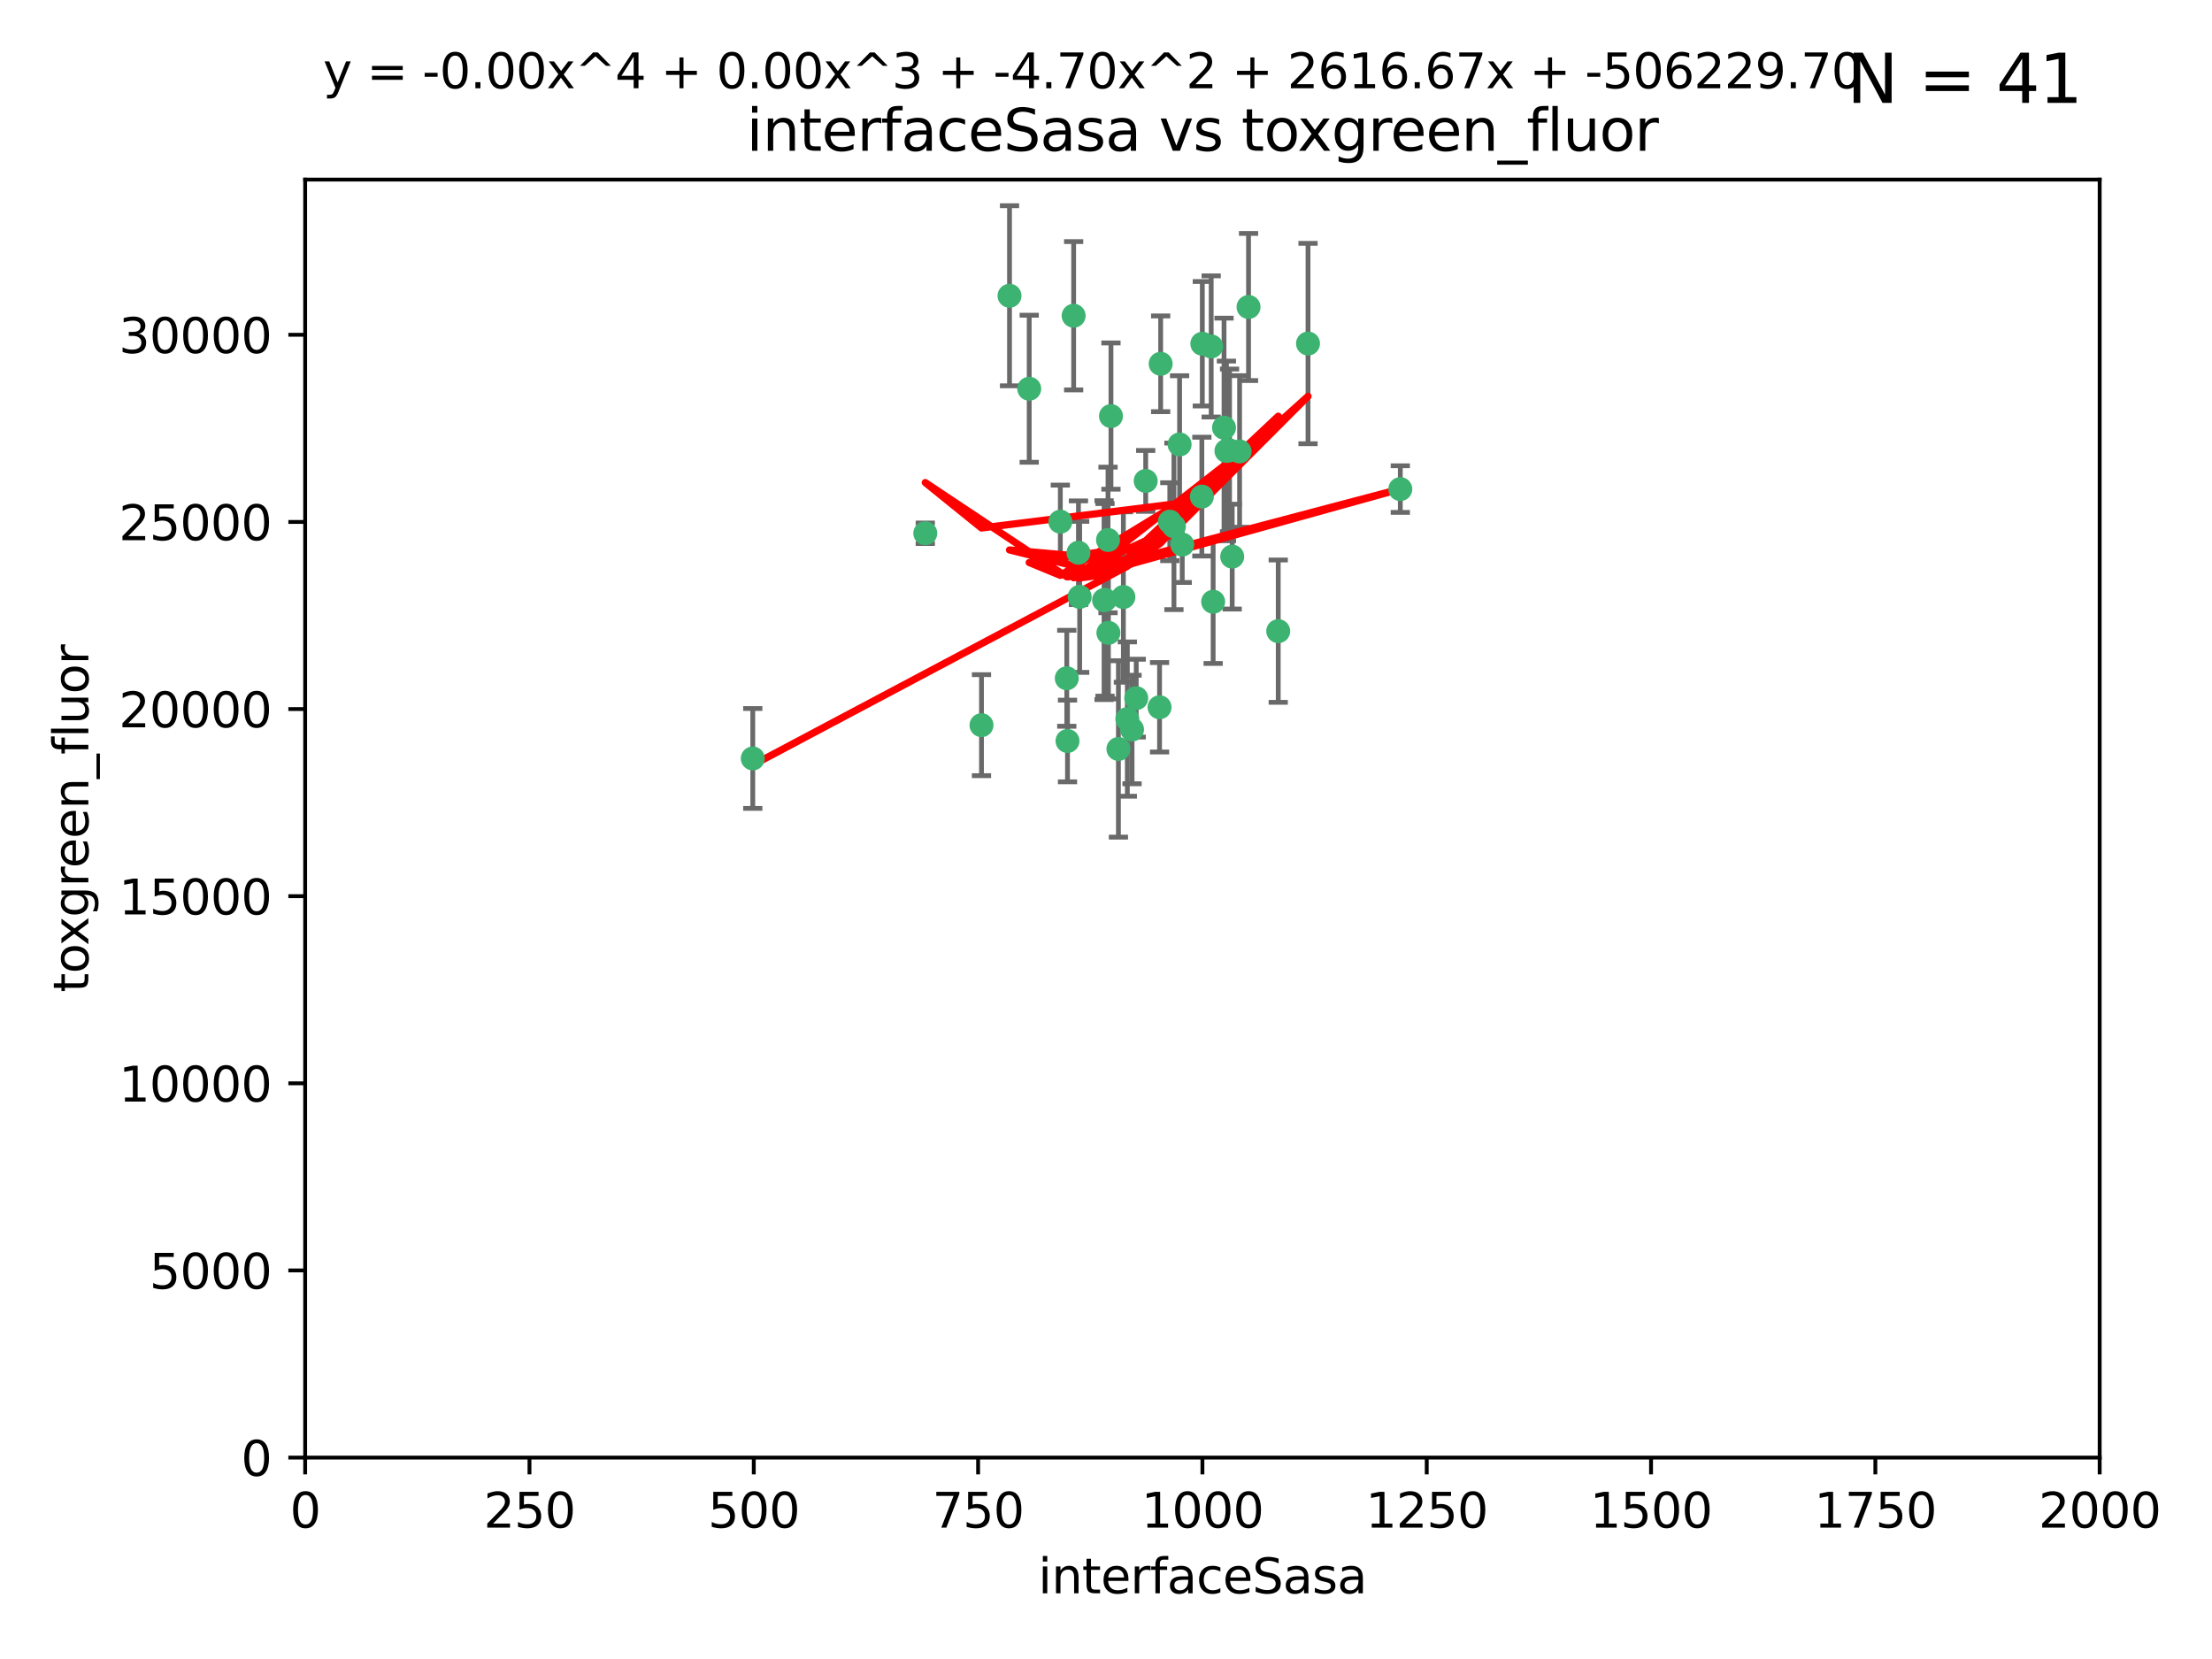 <?xml version="1.0" encoding="utf-8" standalone="no"?>
<!DOCTYPE svg PUBLIC "-//W3C//DTD SVG 1.1//EN"
  "http://www.w3.org/Graphics/SVG/1.1/DTD/svg11.dtd">
<svg xmlns:xlink="http://www.w3.org/1999/xlink" width="460.8pt" height="345.6pt" viewBox="0 0 460.8 345.6" xmlns="http://www.w3.org/2000/svg" version="1.1">
 <defs>
  <style type="text/css">*{stroke-linejoin: round; stroke-linecap: butt}</style>
 </defs>
 <g id="figure_1">
  <g id="patch_1">
   <path d="M 0 345.6 
L 460.8 345.6 
L 460.8 0 
L 0 0 
z
" style="fill: #ffffff"/>
  </g>
  <g id="axes_1">
   <g id="patch_2">
    <path d="M 63.571 303.64 
L 437.4 303.64 
L 437.4 37.411 
L 63.571 37.411 
z
" style="fill: #ffffff"/>
   </g>
   <g id="PathCollection_1">
    <defs>
     <path id="m779b05311b" d="M 0 1.118 
C 0.297 1.118 0.581 1 0.791 0.791 
C 1 0.581 1.118 0.297 1.118 0 
C 1.118 -0.297 1 -0.581 0.791 -0.791 
C 0.581 -1 0.297 -1.118 0 -1.118 
C -0.297 -1.118 -0.581 -1 -0.791 -0.791 
C -1 -0.581 -1.118 -0.297 -1.118 0 
C -1.118 0.297 -1 0.581 -0.791 0.791 
C -0.581 1 -0.297 1.118 0 1.118 
z
" style="stroke: #3cb371"/>
    </defs>
    <g clip-path="url(#p3c82095dc2)">
     <use xlink:href="#m779b05311b" x="243.693" y="108.677" style="fill: #3cb371; stroke: #3cb371"/>
     <use xlink:href="#m779b05311b" x="272.484" y="71.562" style="fill: #3cb371; stroke: #3cb371"/>
     <use xlink:href="#m779b05311b" x="231.435" y="86.676" style="fill: #3cb371; stroke: #3cb371"/>
     <use xlink:href="#m779b05311b" x="266.28" y="131.48" style="fill: #3cb371; stroke: #3cb371"/>
     <use xlink:href="#m779b05311b" x="254.987" y="89.097" style="fill: #3cb371; stroke: #3cb371"/>
     <use xlink:href="#m779b05311b" x="220.886" y="108.676" style="fill: #3cb371; stroke: #3cb371"/>
     <use xlink:href="#m779b05311b" x="214.404" y="80.98" style="fill: #3cb371; stroke: #3cb371"/>
     <use xlink:href="#m779b05311b" x="241.787" y="75.786" style="fill: #3cb371; stroke: #3cb371"/>
     <use xlink:href="#m779b05311b" x="252.721" y="125.356" style="fill: #3cb371; stroke: #3cb371"/>
     <use xlink:href="#m779b05311b" x="252.312" y="72.167" style="fill: #3cb371; stroke: #3cb371"/>
     <use xlink:href="#m779b05311b" x="258.229" y="94.046" style="fill: #3cb371; stroke: #3cb371"/>
     <use xlink:href="#m779b05311b" x="223.66" y="65.773" style="fill: #3cb371; stroke: #3cb371"/>
     <use xlink:href="#m779b05311b" x="232.987" y="156.019" style="fill: #3cb371; stroke: #3cb371"/>
     <use xlink:href="#m779b05311b" x="241.557" y="147.335" style="fill: #3cb371; stroke: #3cb371"/>
     <use xlink:href="#m779b05311b" x="230.194" y="124.965" style="fill: #3cb371; stroke: #3cb371"/>
     <use xlink:href="#m779b05311b" x="246.284" y="113.441" style="fill: #3cb371; stroke: #3cb371"/>
     <use xlink:href="#m779b05311b" x="255.489" y="93.933" style="fill: #3cb371; stroke: #3cb371"/>
     <use xlink:href="#m779b05311b" x="256.689" y="115.953" style="fill: #3cb371; stroke: #3cb371"/>
     <use xlink:href="#m779b05311b" x="244.553" y="109.646" style="fill: #3cb371; stroke: #3cb371"/>
     <use xlink:href="#m779b05311b" x="250.368" y="103.453" style="fill: #3cb371; stroke: #3cb371"/>
     <use xlink:href="#m779b05311b" x="256.134" y="93.812" style="fill: #3cb371; stroke: #3cb371"/>
     <use xlink:href="#m779b05311b" x="234.02" y="124.367" style="fill: #3cb371; stroke: #3cb371"/>
     <use xlink:href="#m779b05311b" x="238.669" y="100.184" style="fill: #3cb371; stroke: #3cb371"/>
     <use xlink:href="#m779b05311b" x="245.731" y="92.588" style="fill: #3cb371; stroke: #3cb371"/>
     <use xlink:href="#m779b05311b" x="222.381" y="154.361" style="fill: #3cb371; stroke: #3cb371"/>
     <use xlink:href="#m779b05311b" x="291.711" y="101.886" style="fill: #3cb371; stroke: #3cb371"/>
     <use xlink:href="#m779b05311b" x="224.916" y="124.337" style="fill: #3cb371; stroke: #3cb371"/>
     <use xlink:href="#m779b05311b" x="260.091" y="63.953" style="fill: #3cb371; stroke: #3cb371"/>
     <use xlink:href="#m779b05311b" x="250.465" y="71.61" style="fill: #3cb371; stroke: #3cb371"/>
     <use xlink:href="#m779b05311b" x="204.462" y="151.067" style="fill: #3cb371; stroke: #3cb371"/>
     <use xlink:href="#m779b05311b" x="192.753" y="111.087" style="fill: #3cb371; stroke: #3cb371"/>
     <use xlink:href="#m779b05311b" x="222.228" y="141.297" style="fill: #3cb371; stroke: #3cb371"/>
     <use xlink:href="#m779b05311b" x="230.822" y="112.487" style="fill: #3cb371; stroke: #3cb371"/>
     <use xlink:href="#m779b05311b" x="210.301" y="61.614" style="fill: #3cb371; stroke: #3cb371"/>
     <use xlink:href="#m779b05311b" x="236.699" y="145.439" style="fill: #3cb371; stroke: #3cb371"/>
     <use xlink:href="#m779b05311b" x="230.901" y="131.829" style="fill: #3cb371; stroke: #3cb371"/>
     <use xlink:href="#m779b05311b" x="224.662" y="115.142" style="fill: #3cb371; stroke: #3cb371"/>
     <use xlink:href="#m779b05311b" x="235.826" y="151.97" style="fill: #3cb371; stroke: #3cb371"/>
     <use xlink:href="#m779b05311b" x="229.998" y="125.024" style="fill: #3cb371; stroke: #3cb371"/>
     <use xlink:href="#m779b05311b" x="234.846" y="149.795" style="fill: #3cb371; stroke: #3cb371"/>
     <use xlink:href="#m779b05311b" x="156.817" y="157.999" style="fill: #3cb371; stroke: #3cb371"/>
    </g>
   </g>
   <g id="matplotlib.axis_1">
    <g id="xtick_1">
     <g id="line2d_1">
      <defs>
       <path id="mb2ef44126f" d="M 0 0 
L 0 3.5 
" style="stroke: #000000; stroke-width: 0.8"/>
      </defs>
      <g>
       <use xlink:href="#mb2ef44126f" x="63.571" y="303.64" style="stroke: #000000; stroke-width: 0.8"/>
      </g>
     </g>
     <g id="text_1">
      <!-- 0 -->
      <g transform="translate(60.39 318.238)scale(0.1 -0.1)">
       <defs>
        <path id="DejaVuSans-30" d="M 2034 4250 
Q 1547 4250 1301 3770 
Q 1056 3291 1056 2328 
Q 1056 1369 1301 889 
Q 1547 409 2034 409 
Q 2525 409 2770 889 
Q 3016 1369 3016 2328 
Q 3016 3291 2770 3770 
Q 2525 4250 2034 4250 
z
M 2034 4750 
Q 2819 4750 3233 4129 
Q 3647 3509 3647 2328 
Q 3647 1150 3233 529 
Q 2819 -91 2034 -91 
Q 1250 -91 836 529 
Q 422 1150 422 2328 
Q 422 3509 836 4129 
Q 1250 4750 2034 4750 
z
" transform="scale(0.016)"/>
       </defs>
       <use xlink:href="#DejaVuSans-30"/>
      </g>
     </g>
    </g>
    <g id="xtick_2">
     <g id="line2d_2">
      <g>
       <use xlink:href="#mb2ef44126f" x="110.3" y="303.64" style="stroke: #000000; stroke-width: 0.8"/>
      </g>
     </g>
     <g id="text_2">
      <!-- 250 -->
      <g transform="translate(100.756 318.238)scale(0.1 -0.1)">
       <defs>
        <path id="DejaVuSans-32" d="M 1228 531 
L 3431 531 
L 3431 0 
L 469 0 
L 469 531 
Q 828 903 1448 1529 
Q 2069 2156 2228 2338 
Q 2531 2678 2651 2914 
Q 2772 3150 2772 3378 
Q 2772 3750 2511 3984 
Q 2250 4219 1831 4219 
Q 1534 4219 1204 4116 
Q 875 4013 500 3803 
L 500 4441 
Q 881 4594 1212 4672 
Q 1544 4750 1819 4750 
Q 2544 4750 2975 4387 
Q 3406 4025 3406 3419 
Q 3406 3131 3298 2873 
Q 3191 2616 2906 2266 
Q 2828 2175 2409 1742 
Q 1991 1309 1228 531 
z
" transform="scale(0.016)"/>
        <path id="DejaVuSans-35" d="M 691 4666 
L 3169 4666 
L 3169 4134 
L 1269 4134 
L 1269 2991 
Q 1406 3038 1543 3061 
Q 1681 3084 1819 3084 
Q 2600 3084 3056 2656 
Q 3513 2228 3513 1497 
Q 3513 744 3044 326 
Q 2575 -91 1722 -91 
Q 1428 -91 1123 -41 
Q 819 9 494 109 
L 494 744 
Q 775 591 1075 516 
Q 1375 441 1709 441 
Q 2250 441 2565 725 
Q 2881 1009 2881 1497 
Q 2881 1984 2565 2268 
Q 2250 2553 1709 2553 
Q 1456 2553 1204 2497 
Q 953 2441 691 2322 
L 691 4666 
z
" transform="scale(0.016)"/>
       </defs>
       <use xlink:href="#DejaVuSans-32"/>
       <use xlink:href="#DejaVuSans-35" x="63.623"/>
       <use xlink:href="#DejaVuSans-30" x="127.246"/>
      </g>
     </g>
    </g>
    <g id="xtick_3">
     <g id="line2d_3">
      <g>
       <use xlink:href="#mb2ef44126f" x="157.028" y="303.64" style="stroke: #000000; stroke-width: 0.8"/>
      </g>
     </g>
     <g id="text_3">
      <!-- 500 -->
      <g transform="translate(147.485 318.238)scale(0.1 -0.1)">
       <use xlink:href="#DejaVuSans-35"/>
       <use xlink:href="#DejaVuSans-30" x="63.623"/>
       <use xlink:href="#DejaVuSans-30" x="127.246"/>
      </g>
     </g>
    </g>
    <g id="xtick_4">
     <g id="line2d_4">
      <g>
       <use xlink:href="#mb2ef44126f" x="203.757" y="303.64" style="stroke: #000000; stroke-width: 0.8"/>
      </g>
     </g>
     <g id="text_4">
      <!-- 750 -->
      <g transform="translate(194.213 318.238)scale(0.1 -0.1)">
       <defs>
        <path id="DejaVuSans-37" d="M 525 4666 
L 3525 4666 
L 3525 4397 
L 1831 0 
L 1172 0 
L 2766 4134 
L 525 4134 
L 525 4666 
z
" transform="scale(0.016)"/>
       </defs>
       <use xlink:href="#DejaVuSans-37"/>
       <use xlink:href="#DejaVuSans-35" x="63.623"/>
       <use xlink:href="#DejaVuSans-30" x="127.246"/>
      </g>
     </g>
    </g>
    <g id="xtick_5">
     <g id="line2d_5">
      <g>
       <use xlink:href="#mb2ef44126f" x="250.486" y="303.64" style="stroke: #000000; stroke-width: 0.8"/>
      </g>
     </g>
     <g id="text_5">
      <!-- 1000 -->
      <g transform="translate(237.761 318.238)scale(0.1 -0.1)">
       <defs>
        <path id="DejaVuSans-31" d="M 794 531 
L 1825 531 
L 1825 4091 
L 703 3866 
L 703 4441 
L 1819 4666 
L 2450 4666 
L 2450 531 
L 3481 531 
L 3481 0 
L 794 0 
L 794 531 
z
" transform="scale(0.016)"/>
       </defs>
       <use xlink:href="#DejaVuSans-31"/>
       <use xlink:href="#DejaVuSans-30" x="63.623"/>
       <use xlink:href="#DejaVuSans-30" x="127.246"/>
       <use xlink:href="#DejaVuSans-30" x="190.869"/>
      </g>
     </g>
    </g>
    <g id="xtick_6">
     <g id="line2d_6">
      <g>
       <use xlink:href="#mb2ef44126f" x="297.214" y="303.64" style="stroke: #000000; stroke-width: 0.8"/>
      </g>
     </g>
     <g id="text_6">
      <!-- 1250 -->
      <g transform="translate(284.489 318.238)scale(0.1 -0.1)">
       <use xlink:href="#DejaVuSans-31"/>
       <use xlink:href="#DejaVuSans-32" x="63.623"/>
       <use xlink:href="#DejaVuSans-35" x="127.246"/>
       <use xlink:href="#DejaVuSans-30" x="190.869"/>
      </g>
     </g>
    </g>
    <g id="xtick_7">
     <g id="line2d_7">
      <g>
       <use xlink:href="#mb2ef44126f" x="343.943" y="303.64" style="stroke: #000000; stroke-width: 0.8"/>
      </g>
     </g>
     <g id="text_7">
      <!-- 1500 -->
      <g transform="translate(331.218 318.238)scale(0.1 -0.1)">
       <use xlink:href="#DejaVuSans-31"/>
       <use xlink:href="#DejaVuSans-35" x="63.623"/>
       <use xlink:href="#DejaVuSans-30" x="127.246"/>
       <use xlink:href="#DejaVuSans-30" x="190.869"/>
      </g>
     </g>
    </g>
    <g id="xtick_8">
     <g id="line2d_8">
      <g>
       <use xlink:href="#mb2ef44126f" x="390.671" y="303.64" style="stroke: #000000; stroke-width: 0.8"/>
      </g>
     </g>
     <g id="text_8">
      <!-- 1750 -->
      <g transform="translate(377.946 318.238)scale(0.1 -0.1)">
       <use xlink:href="#DejaVuSans-31"/>
       <use xlink:href="#DejaVuSans-37" x="63.623"/>
       <use xlink:href="#DejaVuSans-35" x="127.246"/>
       <use xlink:href="#DejaVuSans-30" x="190.869"/>
      </g>
     </g>
    </g>
    <g id="xtick_9">
     <g id="line2d_9">
      <g>
       <use xlink:href="#mb2ef44126f" x="437.4" y="303.64" style="stroke: #000000; stroke-width: 0.8"/>
      </g>
     </g>
     <g id="text_9">
      <!-- 2000 -->
      <g transform="translate(424.675 318.238)scale(0.1 -0.1)">
       <use xlink:href="#DejaVuSans-32"/>
       <use xlink:href="#DejaVuSans-30" x="63.623"/>
       <use xlink:href="#DejaVuSans-30" x="127.246"/>
       <use xlink:href="#DejaVuSans-30" x="190.869"/>
      </g>
     </g>
    </g>
    <g id="text_10">
     <!-- interfaceSasa -->
     <g transform="translate(216.279 331.917)scale(0.1 -0.1)">
      <defs>
       <path id="DejaVuSans-69" d="M 603 3500 
L 1178 3500 
L 1178 0 
L 603 0 
L 603 3500 
z
M 603 4863 
L 1178 4863 
L 1178 4134 
L 603 4134 
L 603 4863 
z
" transform="scale(0.016)"/>
       <path id="DejaVuSans-6e" d="M 3513 2113 
L 3513 0 
L 2938 0 
L 2938 2094 
Q 2938 2591 2744 2837 
Q 2550 3084 2163 3084 
Q 1697 3084 1428 2787 
Q 1159 2491 1159 1978 
L 1159 0 
L 581 0 
L 581 3500 
L 1159 3500 
L 1159 2956 
Q 1366 3272 1645 3428 
Q 1925 3584 2291 3584 
Q 2894 3584 3203 3211 
Q 3513 2838 3513 2113 
z
" transform="scale(0.016)"/>
       <path id="DejaVuSans-74" d="M 1172 4494 
L 1172 3500 
L 2356 3500 
L 2356 3053 
L 1172 3053 
L 1172 1153 
Q 1172 725 1289 603 
Q 1406 481 1766 481 
L 2356 481 
L 2356 0 
L 1766 0 
Q 1100 0 847 248 
Q 594 497 594 1153 
L 594 3053 
L 172 3053 
L 172 3500 
L 594 3500 
L 594 4494 
L 1172 4494 
z
" transform="scale(0.016)"/>
       <path id="DejaVuSans-65" d="M 3597 1894 
L 3597 1613 
L 953 1613 
Q 991 1019 1311 708 
Q 1631 397 2203 397 
Q 2534 397 2845 478 
Q 3156 559 3463 722 
L 3463 178 
Q 3153 47 2828 -22 
Q 2503 -91 2169 -91 
Q 1331 -91 842 396 
Q 353 884 353 1716 
Q 353 2575 817 3079 
Q 1281 3584 2069 3584 
Q 2775 3584 3186 3129 
Q 3597 2675 3597 1894 
z
M 3022 2063 
Q 3016 2534 2758 2815 
Q 2500 3097 2075 3097 
Q 1594 3097 1305 2825 
Q 1016 2553 972 2059 
L 3022 2063 
z
" transform="scale(0.016)"/>
       <path id="DejaVuSans-72" d="M 2631 2963 
Q 2534 3019 2420 3045 
Q 2306 3072 2169 3072 
Q 1681 3072 1420 2755 
Q 1159 2438 1159 1844 
L 1159 0 
L 581 0 
L 581 3500 
L 1159 3500 
L 1159 2956 
Q 1341 3275 1631 3429 
Q 1922 3584 2338 3584 
Q 2397 3584 2469 3576 
Q 2541 3569 2628 3553 
L 2631 2963 
z
" transform="scale(0.016)"/>
       <path id="DejaVuSans-66" d="M 2375 4863 
L 2375 4384 
L 1825 4384 
Q 1516 4384 1395 4259 
Q 1275 4134 1275 3809 
L 1275 3500 
L 2222 3500 
L 2222 3053 
L 1275 3053 
L 1275 0 
L 697 0 
L 697 3053 
L 147 3053 
L 147 3500 
L 697 3500 
L 697 3744 
Q 697 4328 969 4595 
Q 1241 4863 1831 4863 
L 2375 4863 
z
" transform="scale(0.016)"/>
       <path id="DejaVuSans-61" d="M 2194 1759 
Q 1497 1759 1228 1600 
Q 959 1441 959 1056 
Q 959 750 1161 570 
Q 1363 391 1709 391 
Q 2188 391 2477 730 
Q 2766 1069 2766 1631 
L 2766 1759 
L 2194 1759 
z
M 3341 1997 
L 3341 0 
L 2766 0 
L 2766 531 
Q 2569 213 2275 61 
Q 1981 -91 1556 -91 
Q 1019 -91 701 211 
Q 384 513 384 1019 
Q 384 1609 779 1909 
Q 1175 2209 1959 2209 
L 2766 2209 
L 2766 2266 
Q 2766 2663 2505 2880 
Q 2244 3097 1772 3097 
Q 1472 3097 1187 3025 
Q 903 2953 641 2809 
L 641 3341 
Q 956 3463 1253 3523 
Q 1550 3584 1831 3584 
Q 2591 3584 2966 3190 
Q 3341 2797 3341 1997 
z
" transform="scale(0.016)"/>
       <path id="DejaVuSans-63" d="M 3122 3366 
L 3122 2828 
Q 2878 2963 2633 3030 
Q 2388 3097 2138 3097 
Q 1578 3097 1268 2742 
Q 959 2388 959 1747 
Q 959 1106 1268 751 
Q 1578 397 2138 397 
Q 2388 397 2633 464 
Q 2878 531 3122 666 
L 3122 134 
Q 2881 22 2623 -34 
Q 2366 -91 2075 -91 
Q 1284 -91 818 406 
Q 353 903 353 1747 
Q 353 2603 823 3093 
Q 1294 3584 2113 3584 
Q 2378 3584 2631 3529 
Q 2884 3475 3122 3366 
z
" transform="scale(0.016)"/>
       <path id="DejaVuSans-53" d="M 3425 4513 
L 3425 3897 
Q 3066 4069 2747 4153 
Q 2428 4238 2131 4238 
Q 1616 4238 1336 4038 
Q 1056 3838 1056 3469 
Q 1056 3159 1242 3001 
Q 1428 2844 1947 2747 
L 2328 2669 
Q 3034 2534 3370 2195 
Q 3706 1856 3706 1288 
Q 3706 609 3251 259 
Q 2797 -91 1919 -91 
Q 1588 -91 1214 -16 
Q 841 59 441 206 
L 441 856 
Q 825 641 1194 531 
Q 1563 422 1919 422 
Q 2459 422 2753 634 
Q 3047 847 3047 1241 
Q 3047 1584 2836 1778 
Q 2625 1972 2144 2069 
L 1759 2144 
Q 1053 2284 737 2584 
Q 422 2884 422 3419 
Q 422 4038 858 4394 
Q 1294 4750 2059 4750 
Q 2388 4750 2728 4690 
Q 3069 4631 3425 4513 
z
" transform="scale(0.016)"/>
       <path id="DejaVuSans-73" d="M 2834 3397 
L 2834 2853 
Q 2591 2978 2328 3040 
Q 2066 3103 1784 3103 
Q 1356 3103 1142 2972 
Q 928 2841 928 2578 
Q 928 2378 1081 2264 
Q 1234 2150 1697 2047 
L 1894 2003 
Q 2506 1872 2764 1633 
Q 3022 1394 3022 966 
Q 3022 478 2636 193 
Q 2250 -91 1575 -91 
Q 1294 -91 989 -36 
Q 684 19 347 128 
L 347 722 
Q 666 556 975 473 
Q 1284 391 1588 391 
Q 1994 391 2212 530 
Q 2431 669 2431 922 
Q 2431 1156 2273 1281 
Q 2116 1406 1581 1522 
L 1381 1569 
Q 847 1681 609 1914 
Q 372 2147 372 2553 
Q 372 3047 722 3315 
Q 1072 3584 1716 3584 
Q 2034 3584 2315 3537 
Q 2597 3491 2834 3397 
z
" transform="scale(0.016)"/>
      </defs>
      <use xlink:href="#DejaVuSans-69"/>
      <use xlink:href="#DejaVuSans-6e" x="27.783"/>
      <use xlink:href="#DejaVuSans-74" x="91.162"/>
      <use xlink:href="#DejaVuSans-65" x="130.371"/>
      <use xlink:href="#DejaVuSans-72" x="191.895"/>
      <use xlink:href="#DejaVuSans-66" x="233.008"/>
      <use xlink:href="#DejaVuSans-61" x="268.213"/>
      <use xlink:href="#DejaVuSans-63" x="329.492"/>
      <use xlink:href="#DejaVuSans-65" x="384.473"/>
      <use xlink:href="#DejaVuSans-53" x="445.996"/>
      <use xlink:href="#DejaVuSans-61" x="509.473"/>
      <use xlink:href="#DejaVuSans-73" x="570.752"/>
      <use xlink:href="#DejaVuSans-61" x="622.852"/>
     </g>
    </g>
   </g>
   <g id="matplotlib.axis_2">
    <g id="ytick_1">
     <g id="line2d_10">
      <defs>
       <path id="m8d25f350e0" d="M 0 0 
L -3.5 0 
" style="stroke: #000000; stroke-width: 0.8"/>
      </defs>
      <g>
       <use xlink:href="#m8d25f350e0" x="63.571" y="303.64" style="stroke: #000000; stroke-width: 0.8"/>
      </g>
     </g>
     <g id="text_11">
      <!-- 0 -->
      <g transform="translate(50.209 307.439)scale(0.1 -0.1)">
       <use xlink:href="#DejaVuSans-30"/>
      </g>
     </g>
    </g>
    <g id="ytick_2">
     <g id="line2d_11">
      <g>
       <use xlink:href="#m8d25f350e0" x="63.571" y="264.657" style="stroke: #000000; stroke-width: 0.8"/>
      </g>
     </g>
     <g id="text_12">
      <!-- 5000 -->
      <g transform="translate(31.121 268.457)scale(0.1 -0.1)">
       <use xlink:href="#DejaVuSans-35"/>
       <use xlink:href="#DejaVuSans-30" x="63.623"/>
       <use xlink:href="#DejaVuSans-30" x="127.246"/>
       <use xlink:href="#DejaVuSans-30" x="190.869"/>
      </g>
     </g>
    </g>
    <g id="ytick_3">
     <g id="line2d_12">
      <g>
       <use xlink:href="#m8d25f350e0" x="63.571" y="225.675" style="stroke: #000000; stroke-width: 0.8"/>
      </g>
     </g>
     <g id="text_13">
      <!-- 10000 -->
      <g transform="translate(24.759 229.474)scale(0.1 -0.1)">
       <use xlink:href="#DejaVuSans-31"/>
       <use xlink:href="#DejaVuSans-30" x="63.623"/>
       <use xlink:href="#DejaVuSans-30" x="127.246"/>
       <use xlink:href="#DejaVuSans-30" x="190.869"/>
       <use xlink:href="#DejaVuSans-30" x="254.492"/>
      </g>
     </g>
    </g>
    <g id="ytick_4">
     <g id="line2d_13">
      <g>
       <use xlink:href="#m8d25f350e0" x="63.571" y="186.692" style="stroke: #000000; stroke-width: 0.8"/>
      </g>
     </g>
     <g id="text_14">
      <!-- 15000 -->
      <g transform="translate(24.759 190.492)scale(0.1 -0.1)">
       <use xlink:href="#DejaVuSans-31"/>
       <use xlink:href="#DejaVuSans-35" x="63.623"/>
       <use xlink:href="#DejaVuSans-30" x="127.246"/>
       <use xlink:href="#DejaVuSans-30" x="190.869"/>
       <use xlink:href="#DejaVuSans-30" x="254.492"/>
      </g>
     </g>
    </g>
    <g id="ytick_5">
     <g id="line2d_14">
      <g>
       <use xlink:href="#m8d25f350e0" x="63.571" y="147.71" style="stroke: #000000; stroke-width: 0.8"/>
      </g>
     </g>
     <g id="text_15">
      <!-- 20000 -->
      <g transform="translate(24.759 151.509)scale(0.1 -0.1)">
       <use xlink:href="#DejaVuSans-32"/>
       <use xlink:href="#DejaVuSans-30" x="63.623"/>
       <use xlink:href="#DejaVuSans-30" x="127.246"/>
       <use xlink:href="#DejaVuSans-30" x="190.869"/>
       <use xlink:href="#DejaVuSans-30" x="254.492"/>
      </g>
     </g>
    </g>
    <g id="ytick_6">
     <g id="line2d_15">
      <g>
       <use xlink:href="#m8d25f350e0" x="63.571" y="108.727" style="stroke: #000000; stroke-width: 0.8"/>
      </g>
     </g>
     <g id="text_16">
      <!-- 25000 -->
      <g transform="translate(24.759 112.527)scale(0.1 -0.1)">
       <use xlink:href="#DejaVuSans-32"/>
       <use xlink:href="#DejaVuSans-35" x="63.623"/>
       <use xlink:href="#DejaVuSans-30" x="127.246"/>
       <use xlink:href="#DejaVuSans-30" x="190.869"/>
       <use xlink:href="#DejaVuSans-30" x="254.492"/>
      </g>
     </g>
    </g>
    <g id="ytick_7">
     <g id="line2d_16">
      <g>
       <use xlink:href="#m8d25f350e0" x="63.571" y="69.745" style="stroke: #000000; stroke-width: 0.8"/>
      </g>
     </g>
     <g id="text_17">
      <!-- 30000 -->
      <g transform="translate(24.759 73.544)scale(0.1 -0.1)">
       <defs>
        <path id="DejaVuSans-33" d="M 2597 2516 
Q 3050 2419 3304 2112 
Q 3559 1806 3559 1356 
Q 3559 666 3084 287 
Q 2609 -91 1734 -91 
Q 1441 -91 1130 -33 
Q 819 25 488 141 
L 488 750 
Q 750 597 1062 519 
Q 1375 441 1716 441 
Q 2309 441 2620 675 
Q 2931 909 2931 1356 
Q 2931 1769 2642 2001 
Q 2353 2234 1838 2234 
L 1294 2234 
L 1294 2753 
L 1863 2753 
Q 2328 2753 2575 2939 
Q 2822 3125 2822 3475 
Q 2822 3834 2567 4026 
Q 2313 4219 1838 4219 
Q 1578 4219 1281 4162 
Q 984 4106 628 3988 
L 628 4550 
Q 988 4650 1302 4700 
Q 1616 4750 1894 4750 
Q 2613 4750 3031 4423 
Q 3450 4097 3450 3541 
Q 3450 3153 3228 2886 
Q 3006 2619 2597 2516 
z
" transform="scale(0.016)"/>
       </defs>
       <use xlink:href="#DejaVuSans-33"/>
       <use xlink:href="#DejaVuSans-30" x="63.623"/>
       <use xlink:href="#DejaVuSans-30" x="127.246"/>
       <use xlink:href="#DejaVuSans-30" x="190.869"/>
       <use xlink:href="#DejaVuSans-30" x="254.492"/>
      </g>
     </g>
    </g>
    <g id="text_18">
     <!-- toxgreen_fluor -->
     <g transform="translate(18.401 206.72)rotate(-90)scale(0.1 -0.1)">
      <defs>
       <path id="DejaVuSans-6f" d="M 1959 3097 
Q 1497 3097 1228 2736 
Q 959 2375 959 1747 
Q 959 1119 1226 758 
Q 1494 397 1959 397 
Q 2419 397 2687 759 
Q 2956 1122 2956 1747 
Q 2956 2369 2687 2733 
Q 2419 3097 1959 3097 
z
M 1959 3584 
Q 2709 3584 3137 3096 
Q 3566 2609 3566 1747 
Q 3566 888 3137 398 
Q 2709 -91 1959 -91 
Q 1206 -91 779 398 
Q 353 888 353 1747 
Q 353 2609 779 3096 
Q 1206 3584 1959 3584 
z
" transform="scale(0.016)"/>
       <path id="DejaVuSans-78" d="M 3513 3500 
L 2247 1797 
L 3578 0 
L 2900 0 
L 1881 1375 
L 863 0 
L 184 0 
L 1544 1831 
L 300 3500 
L 978 3500 
L 1906 2253 
L 2834 3500 
L 3513 3500 
z
" transform="scale(0.016)"/>
       <path id="DejaVuSans-67" d="M 2906 1791 
Q 2906 2416 2648 2759 
Q 2391 3103 1925 3103 
Q 1463 3103 1205 2759 
Q 947 2416 947 1791 
Q 947 1169 1205 825 
Q 1463 481 1925 481 
Q 2391 481 2648 825 
Q 2906 1169 2906 1791 
z
M 3481 434 
Q 3481 -459 3084 -895 
Q 2688 -1331 1869 -1331 
Q 1566 -1331 1297 -1286 
Q 1028 -1241 775 -1147 
L 775 -588 
Q 1028 -725 1275 -790 
Q 1522 -856 1778 -856 
Q 2344 -856 2625 -561 
Q 2906 -266 2906 331 
L 2906 616 
Q 2728 306 2450 153 
Q 2172 0 1784 0 
Q 1141 0 747 490 
Q 353 981 353 1791 
Q 353 2603 747 3093 
Q 1141 3584 1784 3584 
Q 2172 3584 2450 3431 
Q 2728 3278 2906 2969 
L 2906 3500 
L 3481 3500 
L 3481 434 
z
" transform="scale(0.016)"/>
       <path id="DejaVuSans-5f" d="M 3263 -1063 
L 3263 -1509 
L -63 -1509 
L -63 -1063 
L 3263 -1063 
z
" transform="scale(0.016)"/>
       <path id="DejaVuSans-6c" d="M 603 4863 
L 1178 4863 
L 1178 0 
L 603 0 
L 603 4863 
z
" transform="scale(0.016)"/>
       <path id="DejaVuSans-75" d="M 544 1381 
L 544 3500 
L 1119 3500 
L 1119 1403 
Q 1119 906 1312 657 
Q 1506 409 1894 409 
Q 2359 409 2629 706 
Q 2900 1003 2900 1516 
L 2900 3500 
L 3475 3500 
L 3475 0 
L 2900 0 
L 2900 538 
Q 2691 219 2414 64 
Q 2138 -91 1772 -91 
Q 1169 -91 856 284 
Q 544 659 544 1381 
z
M 1991 3584 
L 1991 3584 
z
" transform="scale(0.016)"/>
      </defs>
      <use xlink:href="#DejaVuSans-74"/>
      <use xlink:href="#DejaVuSans-6f" x="39.209"/>
      <use xlink:href="#DejaVuSans-78" x="97.266"/>
      <use xlink:href="#DejaVuSans-67" x="156.445"/>
      <use xlink:href="#DejaVuSans-72" x="219.922"/>
      <use xlink:href="#DejaVuSans-65" x="258.785"/>
      <use xlink:href="#DejaVuSans-65" x="320.309"/>
      <use xlink:href="#DejaVuSans-6e" x="381.832"/>
      <use xlink:href="#DejaVuSans-5f" x="445.211"/>
      <use xlink:href="#DejaVuSans-66" x="495.211"/>
      <use xlink:href="#DejaVuSans-6c" x="530.416"/>
      <use xlink:href="#DejaVuSans-75" x="558.199"/>
      <use xlink:href="#DejaVuSans-6f" x="621.578"/>
      <use xlink:href="#DejaVuSans-72" x="682.76"/>
     </g>
    </g>
   </g>
   <g id="LineCollection_1">
    <path d="M 243.693 116.797 
L 243.693 100.557 
" clip-path="url(#p3c82095dc2)" style="fill: none; stroke: #696969"/>
    <path d="M 272.484 92.434 
L 272.484 50.691 
" clip-path="url(#p3c82095dc2)" style="fill: none; stroke: #696969"/>
    <path d="M 231.435 101.908 
L 231.435 71.444 
" clip-path="url(#p3c82095dc2)" style="fill: none; stroke: #696969"/>
    <path d="M 266.28 146.307 
L 266.28 116.654 
" clip-path="url(#p3c82095dc2)" style="fill: none; stroke: #696969"/>
    <path d="M 254.987 111.917 
L 254.987 66.277 
" clip-path="url(#p3c82095dc2)" style="fill: none; stroke: #696969"/>
    <path d="M 220.886 116.296 
L 220.886 101.057 
" clip-path="url(#p3c82095dc2)" style="fill: none; stroke: #696969"/>
    <path d="M 214.404 96.292 
L 214.404 65.668 
" clip-path="url(#p3c82095dc2)" style="fill: none; stroke: #696969"/>
    <path d="M 241.787 85.756 
L 241.787 65.815 
" clip-path="url(#p3c82095dc2)" style="fill: none; stroke: #696969"/>
    <path d="M 252.721 138.211 
L 252.721 112.501 
" clip-path="url(#p3c82095dc2)" style="fill: none; stroke: #696969"/>
    <path d="M 252.312 86.871 
L 252.312 57.463 
" clip-path="url(#p3c82095dc2)" style="fill: none; stroke: #696969"/>
    <path d="M 258.229 109.836 
L 258.229 78.257 
" clip-path="url(#p3c82095dc2)" style="fill: none; stroke: #696969"/>
    <path d="M 223.66 81.223 
L 223.66 50.323 
" clip-path="url(#p3c82095dc2)" style="fill: none; stroke: #696969"/>
    <path d="M 232.987 174.39 
L 232.987 137.647 
" clip-path="url(#p3c82095dc2)" style="fill: none; stroke: #696969"/>
    <path d="M 241.557 156.65 
L 241.557 138.02 
" clip-path="url(#p3c82095dc2)" style="fill: none; stroke: #696969"/>
    <path d="M 230.194 145.018 
L 230.194 104.912 
" clip-path="url(#p3c82095dc2)" style="fill: none; stroke: #696969"/>
    <path d="M 246.284 121.337 
L 246.284 105.546 
" clip-path="url(#p3c82095dc2)" style="fill: none; stroke: #696969"/>
    <path d="M 255.489 112.649 
L 255.489 75.218 
" clip-path="url(#p3c82095dc2)" style="fill: none; stroke: #696969"/>
    <path d="M 256.689 126.872 
L 256.689 105.035 
" clip-path="url(#p3c82095dc2)" style="fill: none; stroke: #696969"/>
    <path d="M 244.553 126.988 
L 244.553 92.305 
" clip-path="url(#p3c82095dc2)" style="fill: none; stroke: #696969"/>
    <path d="M 250.368 115.826 
L 250.368 91.08 
" clip-path="url(#p3c82095dc2)" style="fill: none; stroke: #696969"/>
    <path d="M 256.134 110.745 
L 256.134 76.878 
" clip-path="url(#p3c82095dc2)" style="fill: none; stroke: #696969"/>
    <path d="M 234.02 142.114 
L 234.02 106.621 
" clip-path="url(#p3c82095dc2)" style="fill: none; stroke: #696969"/>
    <path d="M 238.669 106.525 
L 238.669 93.844 
" clip-path="url(#p3c82095dc2)" style="fill: none; stroke: #696969"/>
    <path d="M 245.731 106.902 
L 245.731 78.274 
" clip-path="url(#p3c82095dc2)" style="fill: none; stroke: #696969"/>
    <path d="M 222.381 162.872 
L 222.381 145.85 
" clip-path="url(#p3c82095dc2)" style="fill: none; stroke: #696969"/>
    <path d="M 291.711 106.741 
L 291.711 97.032 
" clip-path="url(#p3c82095dc2)" style="fill: none; stroke: #696969"/>
    <path d="M 224.916 140.07 
L 224.916 108.604 
" clip-path="url(#p3c82095dc2)" style="fill: none; stroke: #696969"/>
    <path d="M 260.091 79.275 
L 260.091 48.63 
" clip-path="url(#p3c82095dc2)" style="fill: none; stroke: #696969"/>
    <path d="M 250.465 84.576 
L 250.465 58.645 
" clip-path="url(#p3c82095dc2)" style="fill: none; stroke: #696969"/>
    <path d="M 204.462 161.588 
L 204.462 140.547 
" clip-path="url(#p3c82095dc2)" style="fill: none; stroke: #696969"/>
    <path d="M 192.753 113.226 
L 192.753 108.949 
" clip-path="url(#p3c82095dc2)" style="fill: none; stroke: #696969"/>
    <path d="M 222.228 151.291 
L 222.228 131.303 
" clip-path="url(#p3c82095dc2)" style="fill: none; stroke: #696969"/>
    <path d="M 230.822 127.655 
L 230.822 97.319 
" clip-path="url(#p3c82095dc2)" style="fill: none; stroke: #696969"/>
    <path d="M 210.301 80.373 
L 210.301 42.855 
" clip-path="url(#p3c82095dc2)" style="fill: none; stroke: #696969"/>
    <path d="M 236.699 153.546 
L 236.699 137.331 
" clip-path="url(#p3c82095dc2)" style="fill: none; stroke: #696969"/>
    <path d="M 230.901 145.591 
L 230.901 118.067 
" clip-path="url(#p3c82095dc2)" style="fill: none; stroke: #696969"/>
    <path d="M 224.662 125.941 
L 224.662 104.342 
" clip-path="url(#p3c82095dc2)" style="fill: none; stroke: #696969"/>
    <path d="M 235.826 163.271 
L 235.826 140.669 
" clip-path="url(#p3c82095dc2)" style="fill: none; stroke: #696969"/>
    <path d="M 229.998 145.735 
L 229.998 104.312 
" clip-path="url(#p3c82095dc2)" style="fill: none; stroke: #696969"/>
    <path d="M 234.846 165.867 
L 234.846 133.723 
" clip-path="url(#p3c82095dc2)" style="fill: none; stroke: #696969"/>
    <path d="M 156.817 168.403 
L 156.817 147.594 
" clip-path="url(#p3c82095dc2)" style="fill: none; stroke: #696969"/>
   </g>
   <g id="line2d_17">
    <defs>
     <path id="m4e48139360" d="M 2 0 
L -2 -0 
" style="stroke: #696969"/>
    </defs>
    <g clip-path="url(#p3c82095dc2)">
     <use xlink:href="#m4e48139360" x="243.693" y="116.797" style="fill: #696969; stroke: #696969"/>
     <use xlink:href="#m4e48139360" x="272.484" y="92.434" style="fill: #696969; stroke: #696969"/>
     <use xlink:href="#m4e48139360" x="231.435" y="101.908" style="fill: #696969; stroke: #696969"/>
     <use xlink:href="#m4e48139360" x="266.28" y="146.307" style="fill: #696969; stroke: #696969"/>
     <use xlink:href="#m4e48139360" x="254.987" y="111.917" style="fill: #696969; stroke: #696969"/>
     <use xlink:href="#m4e48139360" x="220.886" y="116.296" style="fill: #696969; stroke: #696969"/>
     <use xlink:href="#m4e48139360" x="214.404" y="96.292" style="fill: #696969; stroke: #696969"/>
     <use xlink:href="#m4e48139360" x="241.787" y="85.756" style="fill: #696969; stroke: #696969"/>
     <use xlink:href="#m4e48139360" x="252.721" y="138.211" style="fill: #696969; stroke: #696969"/>
     <use xlink:href="#m4e48139360" x="252.312" y="86.871" style="fill: #696969; stroke: #696969"/>
     <use xlink:href="#m4e48139360" x="258.229" y="109.836" style="fill: #696969; stroke: #696969"/>
     <use xlink:href="#m4e48139360" x="223.66" y="81.223" style="fill: #696969; stroke: #696969"/>
     <use xlink:href="#m4e48139360" x="232.987" y="174.39" style="fill: #696969; stroke: #696969"/>
     <use xlink:href="#m4e48139360" x="241.557" y="156.65" style="fill: #696969; stroke: #696969"/>
     <use xlink:href="#m4e48139360" x="230.194" y="145.018" style="fill: #696969; stroke: #696969"/>
     <use xlink:href="#m4e48139360" x="246.284" y="121.337" style="fill: #696969; stroke: #696969"/>
     <use xlink:href="#m4e48139360" x="255.489" y="112.649" style="fill: #696969; stroke: #696969"/>
     <use xlink:href="#m4e48139360" x="256.689" y="126.872" style="fill: #696969; stroke: #696969"/>
     <use xlink:href="#m4e48139360" x="244.553" y="126.988" style="fill: #696969; stroke: #696969"/>
     <use xlink:href="#m4e48139360" x="250.368" y="115.826" style="fill: #696969; stroke: #696969"/>
     <use xlink:href="#m4e48139360" x="256.134" y="110.745" style="fill: #696969; stroke: #696969"/>
     <use xlink:href="#m4e48139360" x="234.02" y="142.114" style="fill: #696969; stroke: #696969"/>
     <use xlink:href="#m4e48139360" x="238.669" y="106.525" style="fill: #696969; stroke: #696969"/>
     <use xlink:href="#m4e48139360" x="245.731" y="106.902" style="fill: #696969; stroke: #696969"/>
     <use xlink:href="#m4e48139360" x="222.381" y="162.872" style="fill: #696969; stroke: #696969"/>
     <use xlink:href="#m4e48139360" x="291.711" y="106.741" style="fill: #696969; stroke: #696969"/>
     <use xlink:href="#m4e48139360" x="224.916" y="140.07" style="fill: #696969; stroke: #696969"/>
     <use xlink:href="#m4e48139360" x="260.091" y="79.275" style="fill: #696969; stroke: #696969"/>
     <use xlink:href="#m4e48139360" x="250.465" y="84.576" style="fill: #696969; stroke: #696969"/>
     <use xlink:href="#m4e48139360" x="204.462" y="161.588" style="fill: #696969; stroke: #696969"/>
     <use xlink:href="#m4e48139360" x="192.753" y="113.226" style="fill: #696969; stroke: #696969"/>
     <use xlink:href="#m4e48139360" x="222.228" y="151.291" style="fill: #696969; stroke: #696969"/>
     <use xlink:href="#m4e48139360" x="230.822" y="127.655" style="fill: #696969; stroke: #696969"/>
     <use xlink:href="#m4e48139360" x="210.301" y="80.373" style="fill: #696969; stroke: #696969"/>
     <use xlink:href="#m4e48139360" x="236.699" y="153.546" style="fill: #696969; stroke: #696969"/>
     <use xlink:href="#m4e48139360" x="230.901" y="145.591" style="fill: #696969; stroke: #696969"/>
     <use xlink:href="#m4e48139360" x="224.662" y="125.941" style="fill: #696969; stroke: #696969"/>
     <use xlink:href="#m4e48139360" x="235.826" y="163.271" style="fill: #696969; stroke: #696969"/>
     <use xlink:href="#m4e48139360" x="229.998" y="145.735" style="fill: #696969; stroke: #696969"/>
     <use xlink:href="#m4e48139360" x="234.846" y="165.867" style="fill: #696969; stroke: #696969"/>
     <use xlink:href="#m4e48139360" x="156.817" y="168.403" style="fill: #696969; stroke: #696969"/>
    </g>
   </g>
   <g id="line2d_18">
    <g clip-path="url(#p3c82095dc2)">
     <use xlink:href="#m4e48139360" x="243.693" y="100.557" style="fill: #696969; stroke: #696969"/>
     <use xlink:href="#m4e48139360" x="272.484" y="50.691" style="fill: #696969; stroke: #696969"/>
     <use xlink:href="#m4e48139360" x="231.435" y="71.444" style="fill: #696969; stroke: #696969"/>
     <use xlink:href="#m4e48139360" x="266.28" y="116.654" style="fill: #696969; stroke: #696969"/>
     <use xlink:href="#m4e48139360" x="254.987" y="66.277" style="fill: #696969; stroke: #696969"/>
     <use xlink:href="#m4e48139360" x="220.886" y="101.057" style="fill: #696969; stroke: #696969"/>
     <use xlink:href="#m4e48139360" x="214.404" y="65.668" style="fill: #696969; stroke: #696969"/>
     <use xlink:href="#m4e48139360" x="241.787" y="65.815" style="fill: #696969; stroke: #696969"/>
     <use xlink:href="#m4e48139360" x="252.721" y="112.501" style="fill: #696969; stroke: #696969"/>
     <use xlink:href="#m4e48139360" x="252.312" y="57.463" style="fill: #696969; stroke: #696969"/>
     <use xlink:href="#m4e48139360" x="258.229" y="78.257" style="fill: #696969; stroke: #696969"/>
     <use xlink:href="#m4e48139360" x="223.66" y="50.323" style="fill: #696969; stroke: #696969"/>
     <use xlink:href="#m4e48139360" x="232.987" y="137.647" style="fill: #696969; stroke: #696969"/>
     <use xlink:href="#m4e48139360" x="241.557" y="138.02" style="fill: #696969; stroke: #696969"/>
     <use xlink:href="#m4e48139360" x="230.194" y="104.912" style="fill: #696969; stroke: #696969"/>
     <use xlink:href="#m4e48139360" x="246.284" y="105.546" style="fill: #696969; stroke: #696969"/>
     <use xlink:href="#m4e48139360" x="255.489" y="75.218" style="fill: #696969; stroke: #696969"/>
     <use xlink:href="#m4e48139360" x="256.689" y="105.035" style="fill: #696969; stroke: #696969"/>
     <use xlink:href="#m4e48139360" x="244.553" y="92.305" style="fill: #696969; stroke: #696969"/>
     <use xlink:href="#m4e48139360" x="250.368" y="91.08" style="fill: #696969; stroke: #696969"/>
     <use xlink:href="#m4e48139360" x="256.134" y="76.878" style="fill: #696969; stroke: #696969"/>
     <use xlink:href="#m4e48139360" x="234.02" y="106.621" style="fill: #696969; stroke: #696969"/>
     <use xlink:href="#m4e48139360" x="238.669" y="93.844" style="fill: #696969; stroke: #696969"/>
     <use xlink:href="#m4e48139360" x="245.731" y="78.274" style="fill: #696969; stroke: #696969"/>
     <use xlink:href="#m4e48139360" x="222.381" y="145.85" style="fill: #696969; stroke: #696969"/>
     <use xlink:href="#m4e48139360" x="291.711" y="97.032" style="fill: #696969; stroke: #696969"/>
     <use xlink:href="#m4e48139360" x="224.916" y="108.604" style="fill: #696969; stroke: #696969"/>
     <use xlink:href="#m4e48139360" x="260.091" y="48.63" style="fill: #696969; stroke: #696969"/>
     <use xlink:href="#m4e48139360" x="250.465" y="58.645" style="fill: #696969; stroke: #696969"/>
     <use xlink:href="#m4e48139360" x="204.462" y="140.547" style="fill: #696969; stroke: #696969"/>
     <use xlink:href="#m4e48139360" x="192.753" y="108.949" style="fill: #696969; stroke: #696969"/>
     <use xlink:href="#m4e48139360" x="222.228" y="131.303" style="fill: #696969; stroke: #696969"/>
     <use xlink:href="#m4e48139360" x="230.822" y="97.319" style="fill: #696969; stroke: #696969"/>
     <use xlink:href="#m4e48139360" x="210.301" y="42.855" style="fill: #696969; stroke: #696969"/>
     <use xlink:href="#m4e48139360" x="236.699" y="137.331" style="fill: #696969; stroke: #696969"/>
     <use xlink:href="#m4e48139360" x="230.901" y="118.067" style="fill: #696969; stroke: #696969"/>
     <use xlink:href="#m4e48139360" x="224.662" y="104.342" style="fill: #696969; stroke: #696969"/>
     <use xlink:href="#m4e48139360" x="235.826" y="140.669" style="fill: #696969; stroke: #696969"/>
     <use xlink:href="#m4e48139360" x="229.998" y="104.312" style="fill: #696969; stroke: #696969"/>
     <use xlink:href="#m4e48139360" x="234.846" y="133.723" style="fill: #696969; stroke: #696969"/>
     <use xlink:href="#m4e48139360" x="156.817" y="147.594" style="fill: #696969; stroke: #696969"/>
    </g>
   </g>
   <g id="line2d_19">
    <path d="M 243.693 111.381 
L 272.484 82.556 
L 231.435 119.445 
L 266.28 86.699 
L 254.987 98.987 
L 220.886 119.86 
L 214.404 117.188 
L 241.787 113.104 
L 252.721 101.655 
L 252.312 102.133 
L 258.229 95.172 
L 223.66 120.354 
L 232.987 118.854 
L 241.557 113.302 
L 230.194 119.82 
L 246.284 108.82 
L 255.489 98.392 
L 256.689 96.975 
L 244.553 110.558 
L 250.368 104.373 
L 256.134 97.63 
L 234.02 118.387 
L 238.669 115.582 
L 245.731 109.386 
L 222.381 120.178 
L 291.711 101.865 
L 224.916 120.438 
L 260.091 93.037 
L 250.465 104.262 
L 204.462 109.992 
L 192.753 100.528 
L 222.228 120.151 
L 230.822 119.641 
L 210.301 114.566 
L 236.699 116.907 
L 230.901 119.617 
L 224.662 120.428 
L 235.826 117.431 
L 229.998 119.872 
L 234.846 117.971 
L 156.817 159.373 
" clip-path="url(#p3c82095dc2)" style="fill: none; stroke: #ff0000; stroke-width: 1.5; stroke-linecap: square"/>
   </g>
   <g id="line2d_20">
    <defs>
     <path id="m78c7575eba" d="M 0 2 
C 0.53 2 1.039 1.789 1.414 1.414 
C 1.789 1.039 2 0.53 2 0 
C 2 -0.53 1.789 -1.039 1.414 -1.414 
C 1.039 -1.789 0.53 -2 0 -2 
C -0.53 -2 -1.039 -1.789 -1.414 -1.414 
C -1.789 -1.039 -2 -0.53 -2 0 
C -2 0.53 -1.789 1.039 -1.414 1.414 
C -1.039 1.789 -0.53 2 0 2 
z
" style="stroke: #3cb371"/>
    </defs>
    <g clip-path="url(#p3c82095dc2)">
     <use xlink:href="#m78c7575eba" x="243.693" y="108.677" style="fill: #3cb371; stroke: #3cb371"/>
     <use xlink:href="#m78c7575eba" x="272.484" y="71.562" style="fill: #3cb371; stroke: #3cb371"/>
     <use xlink:href="#m78c7575eba" x="231.435" y="86.676" style="fill: #3cb371; stroke: #3cb371"/>
     <use xlink:href="#m78c7575eba" x="266.28" y="131.48" style="fill: #3cb371; stroke: #3cb371"/>
     <use xlink:href="#m78c7575eba" x="254.987" y="89.097" style="fill: #3cb371; stroke: #3cb371"/>
     <use xlink:href="#m78c7575eba" x="220.886" y="108.676" style="fill: #3cb371; stroke: #3cb371"/>
     <use xlink:href="#m78c7575eba" x="214.404" y="80.98" style="fill: #3cb371; stroke: #3cb371"/>
     <use xlink:href="#m78c7575eba" x="241.787" y="75.786" style="fill: #3cb371; stroke: #3cb371"/>
     <use xlink:href="#m78c7575eba" x="252.721" y="125.356" style="fill: #3cb371; stroke: #3cb371"/>
     <use xlink:href="#m78c7575eba" x="252.312" y="72.167" style="fill: #3cb371; stroke: #3cb371"/>
     <use xlink:href="#m78c7575eba" x="258.229" y="94.046" style="fill: #3cb371; stroke: #3cb371"/>
     <use xlink:href="#m78c7575eba" x="223.66" y="65.773" style="fill: #3cb371; stroke: #3cb371"/>
     <use xlink:href="#m78c7575eba" x="232.987" y="156.019" style="fill: #3cb371; stroke: #3cb371"/>
     <use xlink:href="#m78c7575eba" x="241.557" y="147.335" style="fill: #3cb371; stroke: #3cb371"/>
     <use xlink:href="#m78c7575eba" x="230.194" y="124.965" style="fill: #3cb371; stroke: #3cb371"/>
     <use xlink:href="#m78c7575eba" x="246.284" y="113.441" style="fill: #3cb371; stroke: #3cb371"/>
     <use xlink:href="#m78c7575eba" x="255.489" y="93.933" style="fill: #3cb371; stroke: #3cb371"/>
     <use xlink:href="#m78c7575eba" x="256.689" y="115.953" style="fill: #3cb371; stroke: #3cb371"/>
     <use xlink:href="#m78c7575eba" x="244.553" y="109.646" style="fill: #3cb371; stroke: #3cb371"/>
     <use xlink:href="#m78c7575eba" x="250.368" y="103.453" style="fill: #3cb371; stroke: #3cb371"/>
     <use xlink:href="#m78c7575eba" x="256.134" y="93.812" style="fill: #3cb371; stroke: #3cb371"/>
     <use xlink:href="#m78c7575eba" x="234.02" y="124.367" style="fill: #3cb371; stroke: #3cb371"/>
     <use xlink:href="#m78c7575eba" x="238.669" y="100.184" style="fill: #3cb371; stroke: #3cb371"/>
     <use xlink:href="#m78c7575eba" x="245.731" y="92.588" style="fill: #3cb371; stroke: #3cb371"/>
     <use xlink:href="#m78c7575eba" x="222.381" y="154.361" style="fill: #3cb371; stroke: #3cb371"/>
     <use xlink:href="#m78c7575eba" x="291.711" y="101.886" style="fill: #3cb371; stroke: #3cb371"/>
     <use xlink:href="#m78c7575eba" x="224.916" y="124.337" style="fill: #3cb371; stroke: #3cb371"/>
     <use xlink:href="#m78c7575eba" x="260.091" y="63.953" style="fill: #3cb371; stroke: #3cb371"/>
     <use xlink:href="#m78c7575eba" x="250.465" y="71.61" style="fill: #3cb371; stroke: #3cb371"/>
     <use xlink:href="#m78c7575eba" x="204.462" y="151.067" style="fill: #3cb371; stroke: #3cb371"/>
     <use xlink:href="#m78c7575eba" x="192.753" y="111.087" style="fill: #3cb371; stroke: #3cb371"/>
     <use xlink:href="#m78c7575eba" x="222.228" y="141.297" style="fill: #3cb371; stroke: #3cb371"/>
     <use xlink:href="#m78c7575eba" x="230.822" y="112.487" style="fill: #3cb371; stroke: #3cb371"/>
     <use xlink:href="#m78c7575eba" x="210.301" y="61.614" style="fill: #3cb371; stroke: #3cb371"/>
     <use xlink:href="#m78c7575eba" x="236.699" y="145.439" style="fill: #3cb371; stroke: #3cb371"/>
     <use xlink:href="#m78c7575eba" x="230.901" y="131.829" style="fill: #3cb371; stroke: #3cb371"/>
     <use xlink:href="#m78c7575eba" x="224.662" y="115.142" style="fill: #3cb371; stroke: #3cb371"/>
     <use xlink:href="#m78c7575eba" x="235.826" y="151.97" style="fill: #3cb371; stroke: #3cb371"/>
     <use xlink:href="#m78c7575eba" x="229.998" y="125.024" style="fill: #3cb371; stroke: #3cb371"/>
     <use xlink:href="#m78c7575eba" x="234.846" y="149.795" style="fill: #3cb371; stroke: #3cb371"/>
     <use xlink:href="#m78c7575eba" x="156.817" y="157.999" style="fill: #3cb371; stroke: #3cb371"/>
    </g>
   </g>
   <g id="patch_3">
    <path d="M 63.571 303.64 
L 63.571 37.411 
" style="fill: none; stroke: #000000; stroke-width: 0.8; stroke-linejoin: miter; stroke-linecap: square"/>
   </g>
   <g id="patch_4">
    <path d="M 437.4 303.64 
L 437.4 37.411 
" style="fill: none; stroke: #000000; stroke-width: 0.8; stroke-linejoin: miter; stroke-linecap: square"/>
   </g>
   <g id="patch_5">
    <path d="M 63.571 303.64 
L 437.4 303.64 
" style="fill: none; stroke: #000000; stroke-width: 0.8; stroke-linejoin: miter; stroke-linecap: square"/>
   </g>
   <g id="patch_6">
    <path d="M 63.571 37.411 
L 437.4 37.411 
" style="fill: none; stroke: #000000; stroke-width: 0.8; stroke-linejoin: miter; stroke-linecap: square"/>
   </g>
   <g id="text_19">
    <!-- N = 41 -->
    <g transform="translate(384.743 21.426)scale(0.14 -0.14)">
     <defs>
      <path id="DejaVuSans-4e" d="M 628 4666 
L 1478 4666 
L 3547 763 
L 3547 4666 
L 4159 4666 
L 4159 0 
L 3309 0 
L 1241 3903 
L 1241 0 
L 628 0 
L 628 4666 
z
" transform="scale(0.016)"/>
      <path id="DejaVuSans-20" transform="scale(0.016)"/>
      <path id="DejaVuSans-3d" d="M 678 2906 
L 4684 2906 
L 4684 2381 
L 678 2381 
L 678 2906 
z
M 678 1631 
L 4684 1631 
L 4684 1100 
L 678 1100 
L 678 1631 
z
" transform="scale(0.016)"/>
      <path id="DejaVuSans-34" d="M 2419 4116 
L 825 1625 
L 2419 1625 
L 2419 4116 
z
M 2253 4666 
L 3047 4666 
L 3047 1625 
L 3713 1625 
L 3713 1100 
L 3047 1100 
L 3047 0 
L 2419 0 
L 2419 1100 
L 313 1100 
L 313 1709 
L 2253 4666 
z
" transform="scale(0.016)"/>
     </defs>
     <use xlink:href="#DejaVuSans-4e"/>
     <use xlink:href="#DejaVuSans-20" x="74.805"/>
     <use xlink:href="#DejaVuSans-3d" x="106.592"/>
     <use xlink:href="#DejaVuSans-20" x="190.381"/>
     <use xlink:href="#DejaVuSans-34" x="222.168"/>
     <use xlink:href="#DejaVuSans-31" x="285.791"/>
    </g>
   </g>
   <g id="text_20">
    <!-- y = -0.00x^4 + 0.00x^3 + -4.70x^2 + 2616.67x + -506229.70 -->
    <g transform="translate(67.31 18.387)scale(0.1 -0.1)">
     <defs>
      <path id="DejaVuSans-79" d="M 2059 -325 
Q 1816 -950 1584 -1140 
Q 1353 -1331 966 -1331 
L 506 -1331 
L 506 -850 
L 844 -850 
Q 1081 -850 1212 -737 
Q 1344 -625 1503 -206 
L 1606 56 
L 191 3500 
L 800 3500 
L 1894 763 
L 2988 3500 
L 3597 3500 
L 2059 -325 
z
" transform="scale(0.016)"/>
      <path id="DejaVuSans-2d" d="M 313 2009 
L 1997 2009 
L 1997 1497 
L 313 1497 
L 313 2009 
z
" transform="scale(0.016)"/>
      <path id="DejaVuSans-2e" d="M 684 794 
L 1344 794 
L 1344 0 
L 684 0 
L 684 794 
z
" transform="scale(0.016)"/>
      <path id="DejaVuSans-5e" d="M 2988 4666 
L 4684 2925 
L 4056 2925 
L 2681 4159 
L 1306 2925 
L 678 2925 
L 2375 4666 
L 2988 4666 
z
" transform="scale(0.016)"/>
      <path id="DejaVuSans-2b" d="M 2944 4013 
L 2944 2272 
L 4684 2272 
L 4684 1741 
L 2944 1741 
L 2944 0 
L 2419 0 
L 2419 1741 
L 678 1741 
L 678 2272 
L 2419 2272 
L 2419 4013 
L 2944 4013 
z
" transform="scale(0.016)"/>
      <path id="DejaVuSans-36" d="M 2113 2584 
Q 1688 2584 1439 2293 
Q 1191 2003 1191 1497 
Q 1191 994 1439 701 
Q 1688 409 2113 409 
Q 2538 409 2786 701 
Q 3034 994 3034 1497 
Q 3034 2003 2786 2293 
Q 2538 2584 2113 2584 
z
M 3366 4563 
L 3366 3988 
Q 3128 4100 2886 4159 
Q 2644 4219 2406 4219 
Q 1781 4219 1451 3797 
Q 1122 3375 1075 2522 
Q 1259 2794 1537 2939 
Q 1816 3084 2150 3084 
Q 2853 3084 3261 2657 
Q 3669 2231 3669 1497 
Q 3669 778 3244 343 
Q 2819 -91 2113 -91 
Q 1303 -91 875 529 
Q 447 1150 447 2328 
Q 447 3434 972 4092 
Q 1497 4750 2381 4750 
Q 2619 4750 2861 4703 
Q 3103 4656 3366 4563 
z
" transform="scale(0.016)"/>
      <path id="DejaVuSans-39" d="M 703 97 
L 703 672 
Q 941 559 1184 500 
Q 1428 441 1663 441 
Q 2288 441 2617 861 
Q 2947 1281 2994 2138 
Q 2813 1869 2534 1725 
Q 2256 1581 1919 1581 
Q 1219 1581 811 2004 
Q 403 2428 403 3163 
Q 403 3881 828 4315 
Q 1253 4750 1959 4750 
Q 2769 4750 3195 4129 
Q 3622 3509 3622 2328 
Q 3622 1225 3098 567 
Q 2575 -91 1691 -91 
Q 1453 -91 1209 -44 
Q 966 3 703 97 
z
M 1959 2075 
Q 2384 2075 2632 2365 
Q 2881 2656 2881 3163 
Q 2881 3666 2632 3958 
Q 2384 4250 1959 4250 
Q 1534 4250 1286 3958 
Q 1038 3666 1038 3163 
Q 1038 2656 1286 2365 
Q 1534 2075 1959 2075 
z
" transform="scale(0.016)"/>
     </defs>
     <use xlink:href="#DejaVuSans-79"/>
     <use xlink:href="#DejaVuSans-20" x="59.18"/>
     <use xlink:href="#DejaVuSans-3d" x="90.967"/>
     <use xlink:href="#DejaVuSans-20" x="174.756"/>
     <use xlink:href="#DejaVuSans-2d" x="206.543"/>
     <use xlink:href="#DejaVuSans-30" x="242.627"/>
     <use xlink:href="#DejaVuSans-2e" x="306.25"/>
     <use xlink:href="#DejaVuSans-30" x="338.037"/>
     <use xlink:href="#DejaVuSans-30" x="401.66"/>
     <use xlink:href="#DejaVuSans-78" x="465.283"/>
     <use xlink:href="#DejaVuSans-5e" x="524.463"/>
     <use xlink:href="#DejaVuSans-34" x="608.252"/>
     <use xlink:href="#DejaVuSans-20" x="671.875"/>
     <use xlink:href="#DejaVuSans-2b" x="703.662"/>
     <use xlink:href="#DejaVuSans-20" x="787.451"/>
     <use xlink:href="#DejaVuSans-30" x="819.238"/>
     <use xlink:href="#DejaVuSans-2e" x="882.861"/>
     <use xlink:href="#DejaVuSans-30" x="914.648"/>
     <use xlink:href="#DejaVuSans-30" x="978.271"/>
     <use xlink:href="#DejaVuSans-78" x="1041.895"/>
     <use xlink:href="#DejaVuSans-5e" x="1101.074"/>
     <use xlink:href="#DejaVuSans-33" x="1184.863"/>
     <use xlink:href="#DejaVuSans-20" x="1248.486"/>
     <use xlink:href="#DejaVuSans-2b" x="1280.273"/>
     <use xlink:href="#DejaVuSans-20" x="1364.062"/>
     <use xlink:href="#DejaVuSans-2d" x="1395.85"/>
     <use xlink:href="#DejaVuSans-34" x="1431.934"/>
     <use xlink:href="#DejaVuSans-2e" x="1495.557"/>
     <use xlink:href="#DejaVuSans-37" x="1527.344"/>
     <use xlink:href="#DejaVuSans-30" x="1590.967"/>
     <use xlink:href="#DejaVuSans-78" x="1654.59"/>
     <use xlink:href="#DejaVuSans-5e" x="1713.77"/>
     <use xlink:href="#DejaVuSans-32" x="1797.559"/>
     <use xlink:href="#DejaVuSans-20" x="1861.182"/>
     <use xlink:href="#DejaVuSans-2b" x="1892.969"/>
     <use xlink:href="#DejaVuSans-20" x="1976.758"/>
     <use xlink:href="#DejaVuSans-32" x="2008.545"/>
     <use xlink:href="#DejaVuSans-36" x="2072.168"/>
     <use xlink:href="#DejaVuSans-31" x="2135.791"/>
     <use xlink:href="#DejaVuSans-36" x="2199.414"/>
     <use xlink:href="#DejaVuSans-2e" x="2263.037"/>
     <use xlink:href="#DejaVuSans-36" x="2294.824"/>
     <use xlink:href="#DejaVuSans-37" x="2358.447"/>
     <use xlink:href="#DejaVuSans-78" x="2422.07"/>
     <use xlink:href="#DejaVuSans-20" x="2481.25"/>
     <use xlink:href="#DejaVuSans-2b" x="2513.037"/>
     <use xlink:href="#DejaVuSans-20" x="2596.826"/>
     <use xlink:href="#DejaVuSans-2d" x="2628.613"/>
     <use xlink:href="#DejaVuSans-35" x="2664.697"/>
     <use xlink:href="#DejaVuSans-30" x="2728.32"/>
     <use xlink:href="#DejaVuSans-36" x="2791.943"/>
     <use xlink:href="#DejaVuSans-32" x="2855.566"/>
     <use xlink:href="#DejaVuSans-32" x="2919.189"/>
     <use xlink:href="#DejaVuSans-39" x="2982.812"/>
     <use xlink:href="#DejaVuSans-2e" x="3046.436"/>
     <use xlink:href="#DejaVuSans-37" x="3078.223"/>
     <use xlink:href="#DejaVuSans-30" x="3141.846"/>
    </g>
   </g>
   <g id="text_21">
    <!-- interfaceSasa vs toxgreen_fluor -->
    <g transform="translate(155.513 31.411)scale(0.12 -0.12)">
     <defs>
      <path id="DejaVuSans-76" d="M 191 3500 
L 800 3500 
L 1894 563 
L 2988 3500 
L 3597 3500 
L 2284 0 
L 1503 0 
L 191 3500 
z
" transform="scale(0.016)"/>
     </defs>
     <use xlink:href="#DejaVuSans-69"/>
     <use xlink:href="#DejaVuSans-6e" x="27.783"/>
     <use xlink:href="#DejaVuSans-74" x="91.162"/>
     <use xlink:href="#DejaVuSans-65" x="130.371"/>
     <use xlink:href="#DejaVuSans-72" x="191.895"/>
     <use xlink:href="#DejaVuSans-66" x="233.008"/>
     <use xlink:href="#DejaVuSans-61" x="268.213"/>
     <use xlink:href="#DejaVuSans-63" x="329.492"/>
     <use xlink:href="#DejaVuSans-65" x="384.473"/>
     <use xlink:href="#DejaVuSans-53" x="445.996"/>
     <use xlink:href="#DejaVuSans-61" x="509.473"/>
     <use xlink:href="#DejaVuSans-73" x="570.752"/>
     <use xlink:href="#DejaVuSans-61" x="622.852"/>
     <use xlink:href="#DejaVuSans-20" x="684.131"/>
     <use xlink:href="#DejaVuSans-76" x="715.918"/>
     <use xlink:href="#DejaVuSans-73" x="775.098"/>
     <use xlink:href="#DejaVuSans-20" x="827.197"/>
     <use xlink:href="#DejaVuSans-74" x="858.984"/>
     <use xlink:href="#DejaVuSans-6f" x="898.193"/>
     <use xlink:href="#DejaVuSans-78" x="956.25"/>
     <use xlink:href="#DejaVuSans-67" x="1015.43"/>
     <use xlink:href="#DejaVuSans-72" x="1078.906"/>
     <use xlink:href="#DejaVuSans-65" x="1117.77"/>
     <use xlink:href="#DejaVuSans-65" x="1179.293"/>
     <use xlink:href="#DejaVuSans-6e" x="1240.816"/>
     <use xlink:href="#DejaVuSans-5f" x="1304.195"/>
     <use xlink:href="#DejaVuSans-66" x="1354.195"/>
     <use xlink:href="#DejaVuSans-6c" x="1389.4"/>
     <use xlink:href="#DejaVuSans-75" x="1417.184"/>
     <use xlink:href="#DejaVuSans-6f" x="1480.562"/>
     <use xlink:href="#DejaVuSans-72" x="1541.744"/>
    </g>
   </g>
  </g>
 </g>
 <defs>
  <clipPath id="p3c82095dc2">
   <rect x="63.571" y="37.411" width="373.829" height="266.229"/>
  </clipPath>
 </defs>
</svg>
